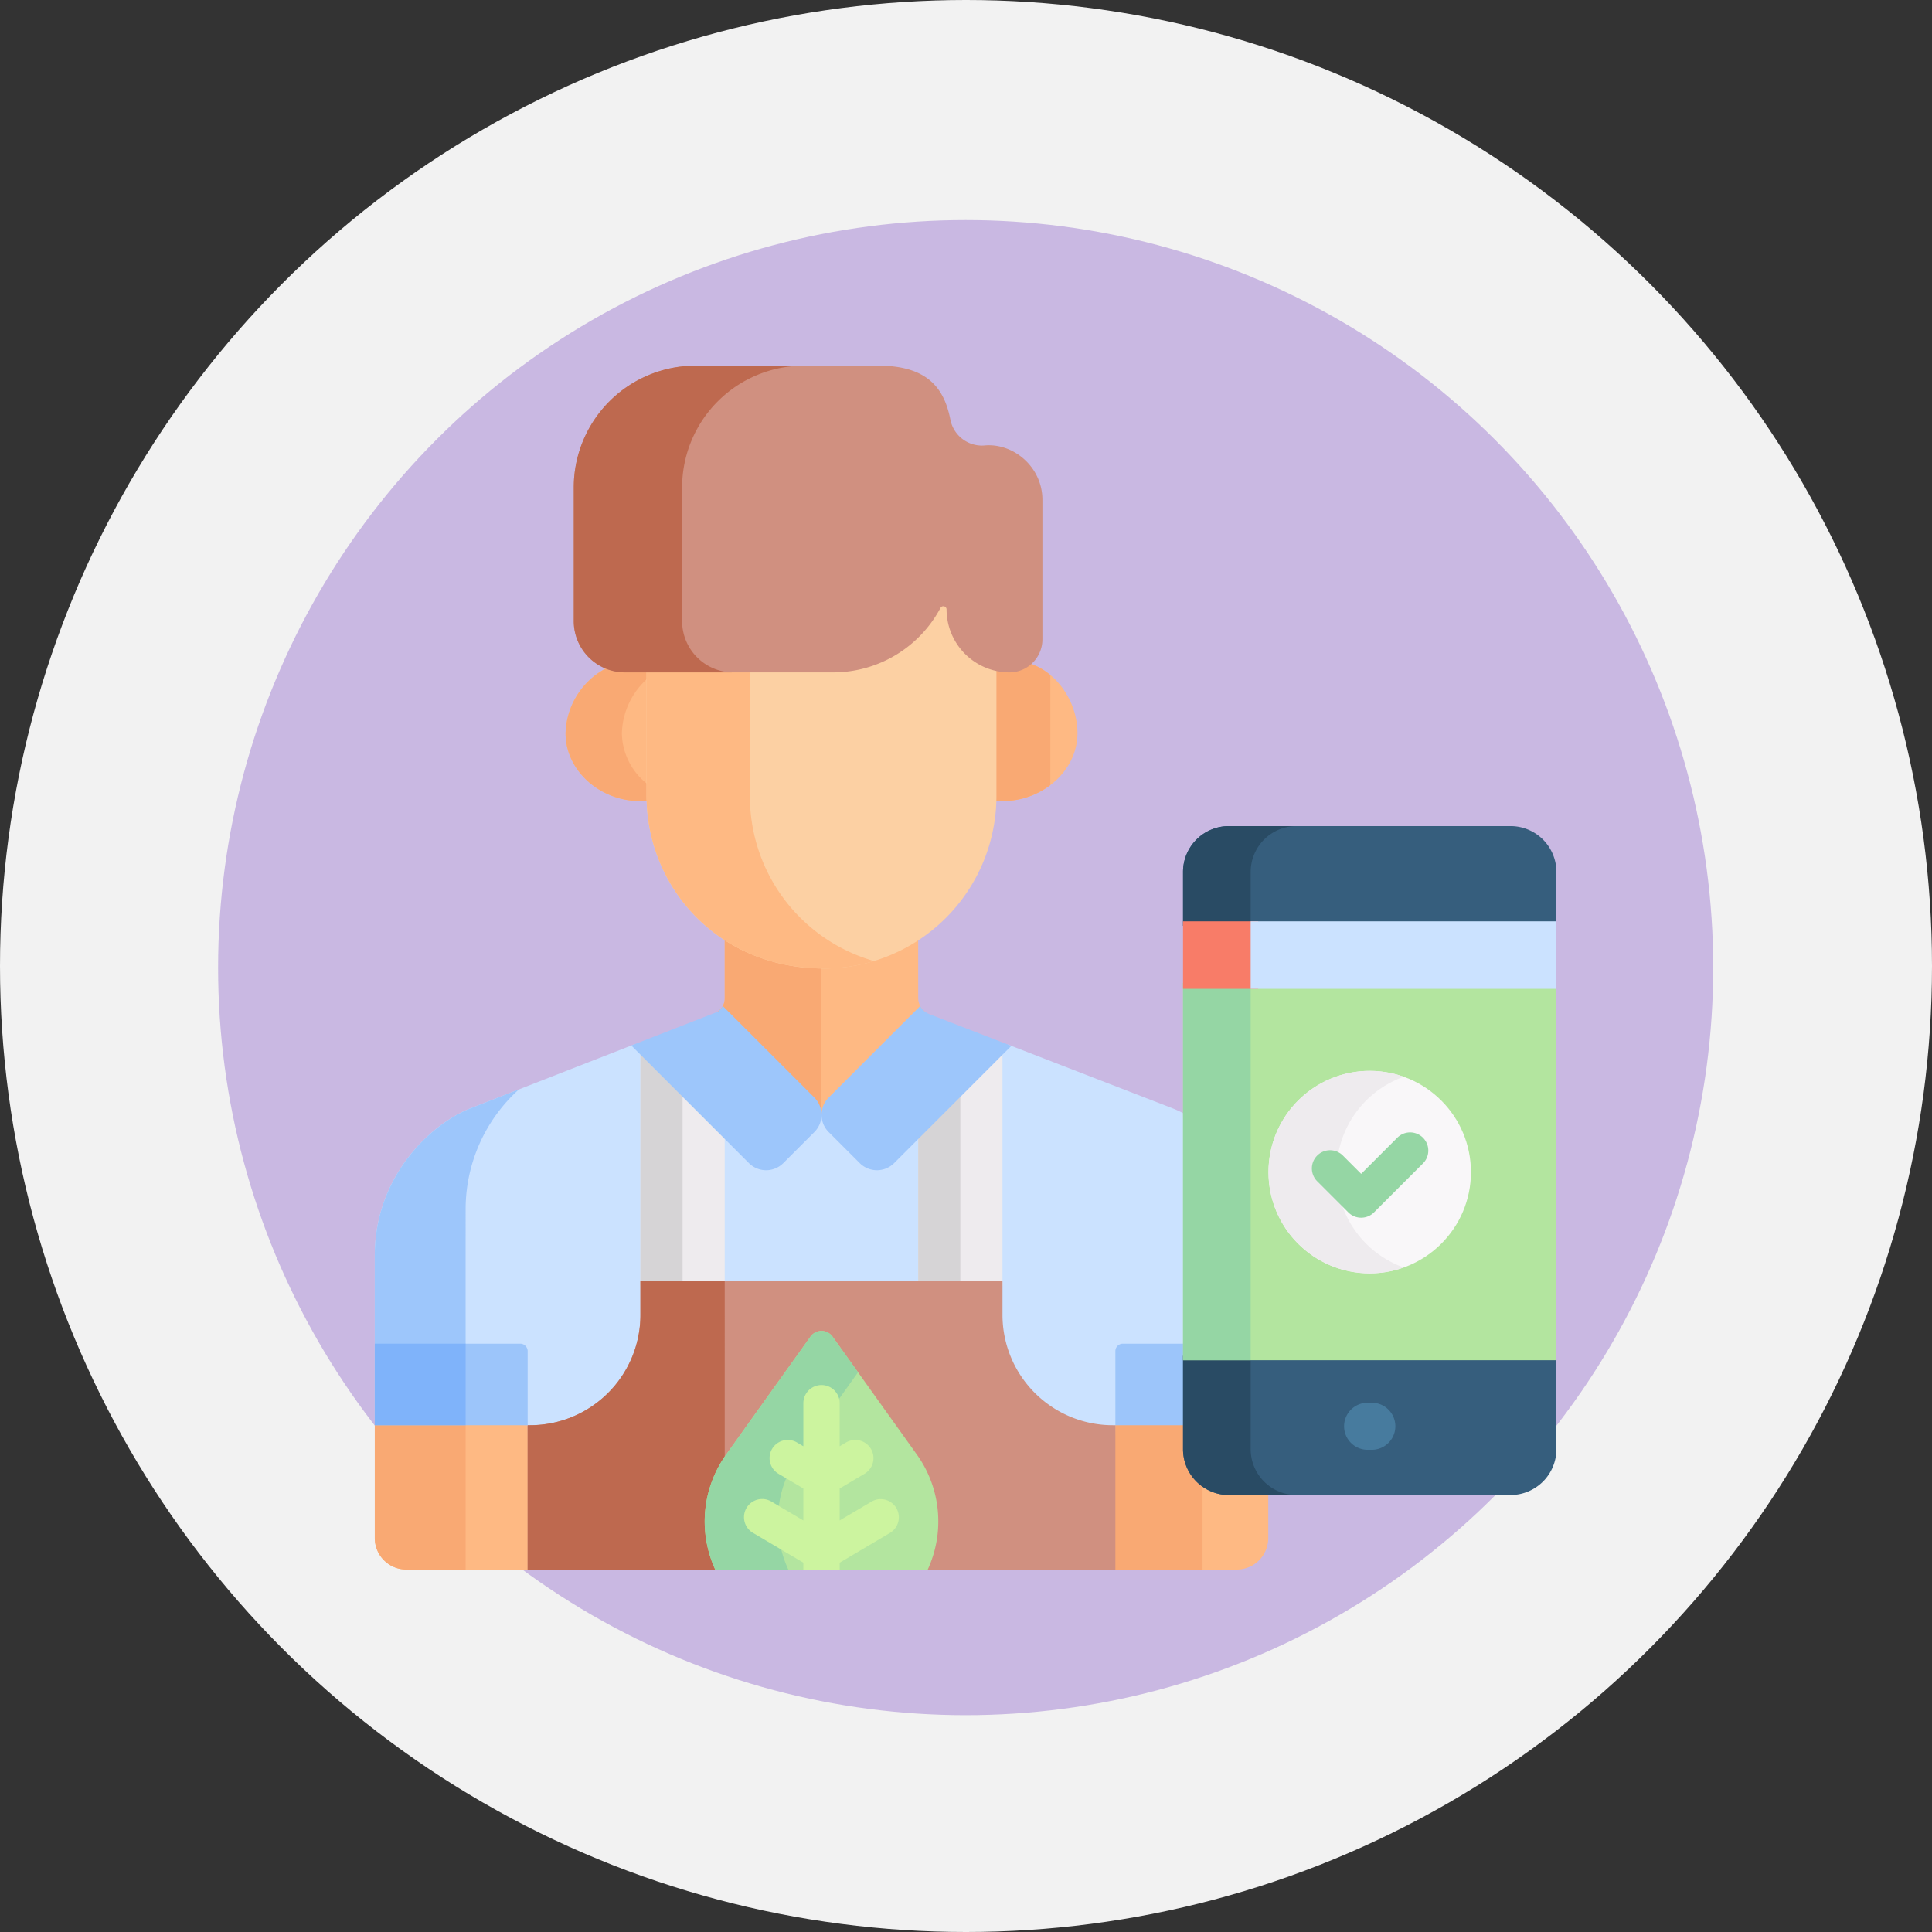 <svg xmlns="http://www.w3.org/2000/svg" width="597" height="597" viewBox="0 0 597 597">
  <rect x="0" y="0" width="597" height="597" fill="#333333" stroke="none"/>
  <g id="Group_285" data-name="Group 285" transform="translate(-3253.606 -973)">
    <circle id="Ellipse_77" data-name="Ellipse 77" cx="298.5" cy="298.5" r="298.5" transform="translate(3253.606 973)" fill="#f2f2f2"/>
    <g id="Group_281" data-name="Group 281" transform="translate(3321.298 1041.311)">
      <circle id="Ellipse_72" data-name="Ellipse 72" cx="231" cy="231" r="231" transform="translate(-0.297 -0.311)" fill="#c9b8e2"/>
    </g>
    <g id="farmer" transform="translate(3364.688 1086)">
      <path id="Path_825" data-name="Path 825" d="M111.653,168.044v-38.96h-7.407a15.8,15.8,0,0,1-5.146-.871,23.435,23.435,0,0,0-13.234,20.457c0,12.244,12.1,22.288,25.821,20.781C111.675,168.981,111.653,168.514,111.653,168.044Z" transform="translate(-22.186 -35.058)" fill="#feb983"/>
      <path id="Path_826" data-name="Path 826" d="M278.957,126.563a10.106,10.106,0,0,1-6.116,2.069,27.155,27.155,0,0,1-4.763-.423v39.383c0,.474-.023.943-.036,1.414,13.712,1.458,25.823-8.584,25.823-20.86C293.865,138.839,287.8,129.362,278.957,126.563Z" transform="translate(-72 -34.607)" fill="#feb983"/>
      <path id="Path_827" data-name="Path 827" d="M111.653,164.7a20.262,20.262,0,0,1-8.385-16.027,23.5,23.5,0,0,1,8.385-17.355v-2.231h-7.407a15.8,15.8,0,0,1-5.146-.871,23.433,23.433,0,0,0-13.234,20.457c0,12.244,12.1,22.288,25.822,20.781-.012-.469-.034-.936-.034-1.406V164.7Z" transform="translate(-22.186 -35.058)" fill="#f9a973"/>
      <path id="Path_828" data-name="Path 828" d="M285.48,130.2a19.253,19.253,0,0,0-6.523-3.639,10.108,10.108,0,0,1-6.116,2.069,27.225,27.225,0,0,1-4.763-.422v39.383c0,.474-.023.943-.036,1.414a24.524,24.524,0,0,0,17.438-4.8Z" transform="translate(-72 -34.607)" fill="#f9a973"/>
      <path id="Path_829" data-name="Path 829" d="M150.393,263.961l32.209,31.79,31.921-31.911a5.405,5.405,0,0,1-2.045-4.219l-.015-24.495c-18.992,12.428-43.024,10.749-59.769-.08v24.542a4.971,4.971,0,0,1-2.3,4.373Z" transform="translate(-39.83 -64.27)" fill="#feb983"/>
      <path id="Path_830" data-name="Path 830" d="M182.459,243.81a56.038,56.038,0,0,1-29.763-8.763v24.542a4.973,4.973,0,0,1-2.3,4.373l32.065,31.648Z" transform="translate(-39.831 -64.271)" fill="#f9a973"/>
      <path id="Path_831" data-name="Path 831" d="M213.019,100.226a1,1,0,0,0-1.885-.482,37.61,37.61,0,0,1-33.2,19.914H120.328v40.458c0,27.848,21.82,53.283,54.825,53.283a53.343,53.343,0,0,0,53.283-53.283v-40.88a19.507,19.507,0,0,1-15.417-19.01Z" transform="translate(-31.61 -27.13)" fill="#fcd0a3"/>
      <g id="Group_269" data-name="Group 269" transform="translate(88.718 92.528)">
        <g id="Group_268" data-name="Group 268">
          <path id="Path_832" data-name="Path 832" d="M152.248,167.808V127.35H120.327v40.458c0,27.848,21.819,53.282,54.825,53.282a53.117,53.117,0,0,0,15.455-2.293,52.932,52.932,0,0,1-38.359-50.989Z" transform="translate(-120.327 -127.35)" fill="#feb983"/>
        </g>
      </g>
      <path id="Path_833" data-name="Path 833" d="M251.6,308.513l-51.243-19.845-35.149,35.149a7.53,7.53,0,0,1-10.619,0l-9.623-9.623a7.446,7.446,0,0,1-2.063-3.941l-.127.127-.127-.126a7.454,7.454,0,0,1-2.063,3.939l-9.623,9.623a7.53,7.53,0,0,1-10.619,0l-35.27-35.27L33.949,308.513c-12.493,5.141-29.22,21.318-29.22,45.323V405.2l47.242,1.1.72,39.269H232.764l.813-39.269,23.148-.6L254.48,309.84q-1.424-.726-2.882-1.327Z" transform="translate(-0.001 -78.899)" fill="#cbe2ff"/>
      <g id="Group_271" data-name="Group 271" transform="translate(172.643 211.429)">
        <g id="Group_270" data-name="Group 270">
          <path id="Path_834" data-name="Path 834" d="M235.837,317.05v46.823h26.051V291Z" transform="translate(-235.837 -290.999)" fill="#eeebee"/>
        </g>
      </g>
      <g id="Group_273" data-name="Group 273" transform="translate(86.814 211.392)">
        <g id="Group_272" data-name="Group 272">
          <path id="Path_835" data-name="Path 835" d="M117.707,290.948v72.911h26.05V317Z" transform="translate(-117.707 -290.948)" fill="#eeebee"/>
        </g>
      </g>
      <path id="Path_836" data-name="Path 836" d="M248.862,308.926l-13.025,13.025v46.823h13.025Z" transform="translate(-63.194 -84.472)" fill="#d6d4d6"/>
      <path id="Path_837" data-name="Path 837" d="M117.706,290.948v72.911h13.026V303.973Z" transform="translate(-30.893 -79.556)" fill="#d6d4d6"/>
      <g id="Group_275" data-name="Group 275" transform="translate(4.727 223.634)">
        <g id="Group_274" data-name="Group 274">
          <path id="Path_838" data-name="Path 838" d="M32.8,344.753A49.906,49.906,0,0,1,49.258,307.8l-15.311,5.98c-12.493,5.141-29.22,21.318-29.22,45.323v51.367l28.069.653Z" transform="translate(-4.727 -307.797)" fill="#9dc6fb"/>
        </g>
      </g>
      <path id="Path_839" data-name="Path 839" d="M319.353,450.392l-.923,44.6h38.428a9.737,9.737,0,0,0,9.737-9.737V469.713h-9.915A14.179,14.179,0,0,1,342.5,455.534V449.79Z" transform="translate(-85.778 -122.989)" fill="#feb983"/>
      <path id="Path_840" data-name="Path 840" d="M346.288,465.157a14.114,14.114,0,0,1-3.786-9.623V449.79l-23.148.6-.923,44.6h27.858Z" transform="translate(-85.778 -122.989)" fill="#f9a973"/>
      <path id="Path_841" data-name="Path 841" d="M51.969,450.205,4.727,449.1v35.96a9.738,9.738,0,0,0,9.737,9.737H52.786Z" transform="translate(0 -122.802)" fill="#feb983"/>
      <path id="Path_842" data-name="Path 842" d="M32.8,449.759l-28.069-.653v35.96a9.738,9.738,0,0,0,9.737,9.737H32.8V449.759Z" transform="translate(0 -122.802)" fill="#f9a973"/>
      <path id="Path_843" data-name="Path 843" d="M250.56,433.835a34.087,34.087,0,0,1-34.087-34.087v-10.51H104.593v10.51a34.087,34.087,0,0,1-34.087,34.087h-.758v44.6H251.355v-44.6Z" transform="translate(-17.779 -106.432)" fill="#d09080"/>
      <path id="Path_844" data-name="Path 844" d="M130.643,389.238H104.592v10.51A34.087,34.087,0,0,1,70.5,433.835h-.758v44.6h60.9Z" transform="translate(-17.779 -106.432)" fill="#be694f"/>
      <path id="Path_845" data-name="Path 845" d="M150.17,320.874a7.53,7.53,0,0,0,10.619,0l9.623-9.623a7.531,7.531,0,0,0,0-10.62l-28.319-28.319a5.218,5.218,0,0,1-1.7,1.838l-26.57,10.377Z" transform="translate(-29.831 -74.46)" fill="#9dc6fb"/>
      <path id="Path_846" data-name="Path 846" d="M196.915,311.252l9.623,9.623a7.53,7.53,0,0,0,10.619,0l36.229-36.228-25.333-9.811a5.388,5.388,0,0,1-2.82-2.522l-28.318,28.318a7.531,7.531,0,0,0,0,10.619Z" transform="translate(-51.952 -74.461)" fill="#9dc6fb"/>
      <path id="Path_847" data-name="Path 847" d="M322.025,415.936a2.324,2.324,0,0,0-2.324,2.324v22.875h23.148v-25.2Z" transform="translate(-86.126 -113.732)" fill="#9cc5fa"/>
      <path id="Path_848" data-name="Path 848" d="M49.645,415.936H4.727v25.2H51.969V418.26a2.324,2.324,0,0,0-2.324-2.324Z" transform="translate(0 -113.732)" fill="#9cc5fa"/>
      <path id="Path_849" data-name="Path 849" d="M32.8,415.936H4.727v25.2H32.8Z" transform="translate(0 -113.732)" fill="#7fb3fa"/>
      <path id="Path_850" data-name="Path 850" d="M215.425,480.55h0a35.489,35.489,0,0,0-4.978-32.052l-25.9-36.217a4.188,4.188,0,0,0-6.814,0l-25.9,36.217a35.566,35.566,0,0,0-3.535,35.756h65.676a36.815,36.815,0,0,0,1.443-3.7Z" transform="translate(-38.372 -112.254)" fill="#b3e59f"/>
      <path id="Path_851" data-name="Path 851" d="M174.416,448.5l18.017-25.2-7.88-11.021a4.188,4.188,0,0,0-6.814,0l-25.9,36.216a35.566,35.566,0,0,0-3.535,35.756h22.574A35.567,35.567,0,0,1,174.416,448.5Z" transform="translate(-38.373 -112.254)" fill="#95d6a4"/>
      <path id="Path_852" data-name="Path 852" d="M463.851,226.627V209.992a14.179,14.179,0,0,0-14.179-14.179H362.649a14.178,14.178,0,0,0-14.178,14.179v16.635Z" transform="translate(-93.992 -53.543)" fill="#365e7d"/>
      <path id="Path_853" data-name="Path 853" d="M383.552,195.814h-20.9a14.178,14.178,0,0,0-14.178,14.179v16.635h20.9V209.993A14.179,14.179,0,0,1,383.552,195.814Z" transform="translate(-93.992 -53.543)" fill="#294b64"/>
      <path id="Path_854" data-name="Path 854" d="M348.471,421.075v28.853a14.179,14.179,0,0,0,14.178,14.179h87.023a14.179,14.179,0,0,0,14.179-14.179V421.075Z" transform="translate(-93.992 -115.137)" fill="#365e7d"/>
      <path id="Path_855" data-name="Path 855" d="M369.373,449.928V421.075h-20.9v28.853a14.179,14.179,0,0,0,14.178,14.179h20.9A14.179,14.179,0,0,1,369.373,449.928Z" transform="translate(-93.992 -115.137)" fill="#294b64"/>
      <path id="Path_856" data-name="Path 856" d="M348.471,262.525h115.38V379.109H348.471Z" transform="translate(-93.992 -71.784)" fill="#b3e59f"/>
      <path id="Path_857" data-name="Path 857" d="M348.471,262.525h20.9V379.109h-20.9Z" transform="translate(-93.992 -71.784)" fill="#95d6a4"/>
      <path id="Path_858" data-name="Path 858" d="M348.471,236.316H371.7v20.86H348.471Z" transform="translate(-93.992 -64.618)" fill="#f87c68"/>
      <circle id="Ellipse_76" data-name="Ellipse 76" cx="31.281" cy="31.281" r="31.281" transform="translate(280.888 217.912)" fill="#f9f7f9"/>
      <path id="Path_859" data-name="Path 859" d="M405.844,331.2a31.29,31.29,0,0,1,20.768-29.465,31.281,31.281,0,1,0,0,58.929A31.286,31.286,0,0,1,405.844,331.2Z" transform="translate(-103.931 -82.009)" fill="#eeebee"/>
      <g id="Group_277" data-name="Group 277" transform="translate(294.335 236.877)">
        <g id="Group_276" data-name="Group 276">
          <path id="Path_860" data-name="Path 860" d="M414.551,350.779l-9.579-9.579a5.614,5.614,0,1,1,7.939-7.939l5.61,5.61,11.2-11.2a5.614,5.614,0,0,1,7.939,7.939l-15.172,15.171a5.615,5.615,0,0,1-7.94,0Z" transform="translate(-403.327 -326.023)" fill="#95d6a4"/>
        </g>
      </g>
      <path id="Path_861" data-name="Path 861" d="M191.346,490.544v-2.127l15.527-9.19a5.614,5.614,0,0,0-5.72-9.662l-9.808,5.805v-9.876l7.684-4.548a5.614,5.614,0,1,0-5.72-9.662l-1.965,1.163v-13.3a5.613,5.613,0,1,0-11.227,0v13.3l-1.965-1.163a5.614,5.614,0,1,0-5.72,9.662l7.684,4.548v9.876l-9.808-5.805a5.614,5.614,0,1,0-5.718,9.662l15.527,9.19v2.127Z" transform="translate(-42.959 -118.544)" fill="#ccf49f"/>
      <path id="Path_862" data-name="Path 862" d="M377.24,236.316h94.477v20.86H377.24Z" transform="translate(-101.859 -64.618)" fill="#cbe2ff"/>
      <path id="Path_863" data-name="Path 863" d="M216.505,24.636a9.943,9.943,0,0,1-10.742-7.821C204.112,8.375,199.935,0,183.613,0H126.986a37.63,37.63,0,0,0-37.63,37.63v41.3A15.844,15.844,0,0,0,105.2,94.773h64.27a37.611,37.611,0,0,0,33.2-19.914,1,1,0,0,1,1.885.482,19.489,19.489,0,0,0,19.432,19.432,10.216,10.216,0,0,0,10.186-10.186v-43.1c0-10.153-8.858-17.533-17.663-16.856Z" transform="translate(-23.141)" fill="#d09080"/>
      <g id="Group_280" data-name="Group 280" transform="translate(66.215 0)">
        <g id="Group_279" data-name="Group 279" transform="translate(0 0)">
          <g id="Group_278" data-name="Group 278">
            <path id="Path_864" data-name="Path 864" d="M122.837,78.929V37.63A37.63,37.63,0,0,1,160.467,0H126.985a37.63,37.63,0,0,0-37.63,37.63v41.3A15.844,15.844,0,0,0,105.2,94.773h33.482A15.844,15.844,0,0,1,122.837,78.929Z" transform="translate(-89.355 0)" fill="#be694f"/>
          </g>
        </g>
      </g>
      <path id="Path_865" data-name="Path 865" d="M425.6,441.065h-1.48a7.266,7.266,0,0,0,0,14.531h1.48a7.266,7.266,0,0,0,0-14.531Z" transform="translate(-112.69 -120.603)" fill="#477b9e"/>
    </g>
  </g>
</svg>
